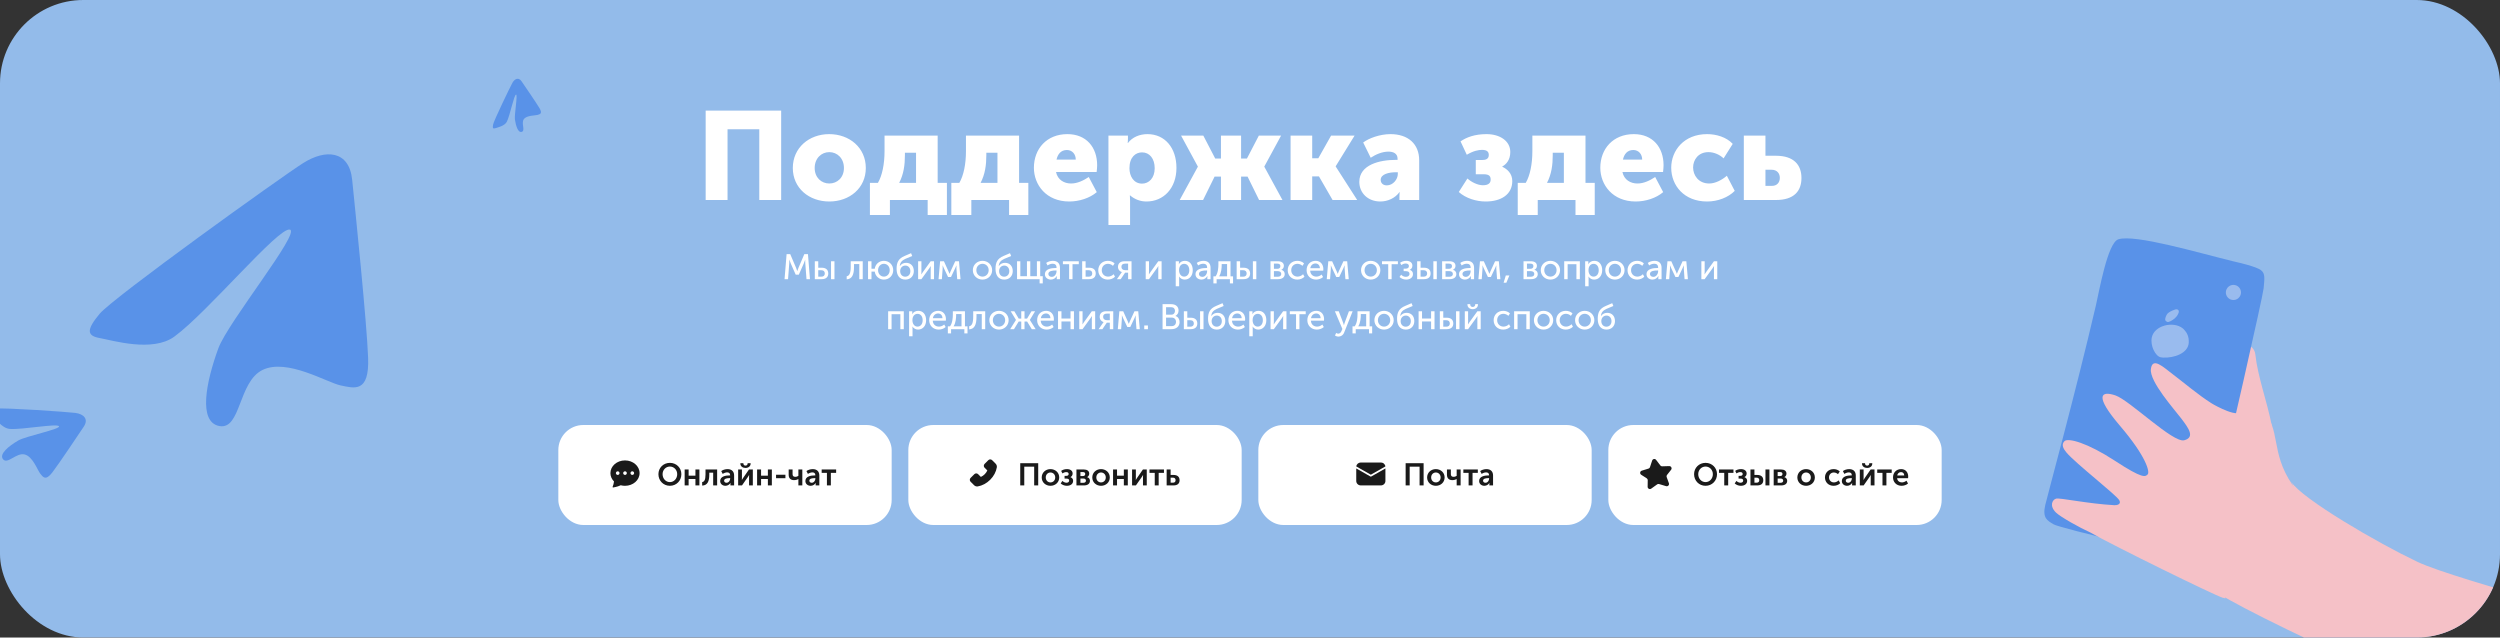 <svg width="1200" height="306" viewBox="0 0 1200 306" fill="none" xmlns="http://www.w3.org/2000/svg">
<rect x="0" y="0" width="1200" height="306" fill="#333333" stroke="none"/>
<g clip-path="url(#clip0_1_165)">
<rect width="1200" height="306" rx="40" fill="#93BBEA"/>
<path d="M1090.42 204.092C1088.06 192.166 1083.76 181.073 1082.55 170.039C1082.29 167.657 1080.4 165.657 1078.3 165.822C1076.19 165.987 1071.62 169.01 1070.45 178.318C1069.59 185.056 1075.1 193.893 1072.28 196.733C1069.46 199.573 1092.5 205.4 1090.42 204.092Z" fill="#F5C1C7"/>
<path d="M1016.82 114.857C1011.66 116.461 1007.64 139.661 1006.04 146.543C996.284 188.554 982.922 237.239 981.736 242.344C980.253 248.726 982.723 249.86 985.719 251.677C988.714 253.494 1048.25 267.886 1053.41 266.282C1057.53 264.998 1060.02 255.486 1060.02 255.486C1069.62 215.121 1086.28 141.866 1086.55 138.343C1086.89 133.938 1087.51 131.279 1085.16 129.612C1082.81 127.946 1075.46 126.239 1071.79 125.385C1055.19 121.341 1024.93 112.336 1016.82 114.857Z" fill="#5992E8"/>
<path opacity="0.4" d="M1048.02 157.869C1049.95 159.829 1050.71 161.67 1050.6 164.419C1050.41 169.609 1043.38 171.946 1038.2 171.635C1037.85 171.614 1037.51 171.575 1037.18 171.515C1034.62 171.035 1031.97 165.881 1032.89 161.855C1034.17 156.2 1043.17 154.009 1047.72 157.605C1047.83 157.689 1047.92 157.777 1048.02 157.869Z" fill="#FAF8F9"/>
<path opacity="0.4" d="M1044.89 151.739C1043.86 153.14 1042.01 154.241 1040.88 154.536C1040.46 154.644 1040.06 154.462 1039.73 154.19C1039.52 154.012 1039.33 153.792 1039.3 153.513C1039.27 153.026 1039.4 152.185 1040.05 151.011C1040.65 149.929 1042.45 149.097 1044.09 148.564C1045.31 148.167 1046.19 148.986 1045.72 150.177C1045.5 150.731 1045.22 151.294 1044.89 151.739Z" fill="#FAF8F9"/>
<circle opacity="0.4" cx="1072.04" cy="140.377" r="3.63" transform="rotate(37.046 1072.04 140.377)" fill="#FAF8F9"/>
<path d="M1112.17 245.614C1090.86 226.995 1094.29 213.976 1090.46 203.954C1088.22 198.077 1077.98 188.115 1075.94 196.991C1075 201.093 1063.59 194.875 1061.51 193.567C1055.3 189.661 1048.1 183.544 1042.91 179.628C1038.46 176.27 1033.19 171.117 1032.43 177.119C1031.66 183.121 1043.7 196.489 1047.06 200.947C1050.42 205.406 1053.78 209.865 1048.44 211.327C1043.1 212.79 1022.17 192.039 1015.34 189.772C1008.51 187.505 1005.04 189.696 1017.65 204.45C1030.25 219.203 1032.01 226.582 1030.88 227.718C1029.76 228.854 1028.63 229.99 1015.26 221.238C1001.89 212.486 992.631 210.058 990.941 211.762C989.251 213.466 990.466 215.525 991.957 217.276C996.446 222.552 1015.88 237.62 1017.27 240.133C1018.3 241.97 1016.31 242.575 1014.93 242.498C1002.02 241.781 988.717 238.85 986.937 239.338C985.156 239.825 983.557 242.745 986.826 245.988C988.982 248.127 998.48 253.416 1003.28 255.549C1014.88 262.166 1062.78 285.632 1066.75 286.863C1071.7 288.401 1062.55 283.877 1067.68 280.931C1077.58 275.255 1082.77 269.697 1089.63 261.701C1095.59 254.756 1133.49 264.234 1112.17 245.614Z" fill="#F5C1C7"/>
<path d="M1160.32 269.662C1141.17 260.57 1105.13 239.563 1099.78 231.302C1099.71 231.174 1099.63 231.047 1099.55 230.919C1099.62 231.044 1099.7 231.171 1099.78 231.302C1111.56 251.628 1047.57 273.645 1065.56 285.261C1083.66 296.949 1221.93 363.054 1225.1 345.007C1226.95 334.416 1249.31 340.272 1252.01 330.006C1255.2 317.883 1280.77 315.857 1275.63 308.593C1270.49 301.328 1179.79 278.898 1160.32 269.662Z" fill="#F5C1C7"/>
<path d="M104.795 167.218C98.914 183.327 94.988 202.653 105.348 204.512C115.707 206.37 114.322 183.244 126.055 177.56C137.789 171.877 156.942 183.634 163.497 184.997C170.052 186.361 177.308 188.733 176.7 171.822C176.092 154.911 170.476 100.486 169.043 86.316C167.61 72.145 156.281 71.461 145.517 78.277C134.752 85.093 54.343 142.832 47.864 150.576C41.385 158.32 41.658 161.158 47.822 162.263C53.986 163.369 73.182 169.219 83.641 161.598C99.65 149.934 133.657 108.923 139.136 110.193C144.488 111.433 109.372 154.682 104.795 167.218Z" fill="#5992E8"/>
<path d="M8.768 211.438C4.164 214.132 -0.609 217.986 1.505 220.486C3.62 222.986 7.874 217.168 11.813 218.133C15.753 219.097 18.012 225.714 19.313 227.34C20.613 228.967 21.882 230.975 25.09 226.801C28.298 222.627 37.745 208.468 40.212 204.787C42.679 201.107 40.099 198.696 36.167 198.195C32.235 197.694 1.512 195.587 -1.577 196.159C-4.666 196.73 -5.163 197.464 -3.905 198.952C-2.647 200.439 0.794 205.648 4.813 205.896C10.963 206.274 27.247 203.189 28.308 204.58C29.345 205.938 12.351 209.34 8.768 211.438Z" fill="#5992E8"/>
<path d="M247.169 57.414C247.629 60.476 248.677 63.878 250.48 63.277C252.282 62.676 250.064 59.131 251.432 57.216C252.801 55.301 256.852 55.509 258.009 55.158C259.166 54.808 260.521 54.556 258.963 51.929C257.405 49.301 251.811 41.16 250.359 39.038C248.907 36.916 247.052 37.787 245.935 39.798C244.818 41.808 237.064 57.91 236.707 59.697C236.349 61.485 236.638 61.911 237.71 61.553C238.783 61.196 242.331 60.464 243.33 58.352C244.859 55.119 246.704 45.68 247.682 45.408C248.638 45.142 246.81 55.032 247.169 57.414Z" fill="#5992E8"/>
<path d="M338.719 96H349.219V62.04H364.459V96H374.959V53.1H338.719V96ZM380.549 80.64C380.549 90.3 388.349 96.72 398.069 96.72C407.789 96.72 415.589 90.3 415.589 80.64C415.589 70.92 407.789 64.38 398.009 64.38C388.349 64.38 380.549 70.92 380.549 80.64ZM391.049 80.64C391.049 75.96 394.289 73.02 398.069 73.02C401.849 73.02 405.089 75.96 405.089 80.64C405.089 85.26 401.849 88.08 398.069 88.08C394.289 88.08 391.049 85.26 391.049 80.64ZM431.599 87.78C433.759 83.64 434.359 79.14 434.359 74.46V73.32H439.699V87.78H431.599ZM417.559 87.78V103.2H427.159V96H445.279V103.2H454.519V87.78H450.079V65.1H424.579V72.54C424.579 78.78 423.439 84.3 421.399 87.78H417.559ZM470.681 87.78C472.841 83.64 473.441 79.14 473.441 74.46V73.32H478.781V87.78H470.681ZM456.641 87.78V103.2H466.241V96H484.361V103.2H493.601V87.78H489.161V65.1H463.661V72.54C463.661 78.78 462.521 84.3 460.481 87.78H456.641ZM496.271 80.52C496.271 88.74 502.211 96.72 513.251 96.72C517.991 96.72 523.091 95.1 526.451 92.22L522.611 84.96C520.091 86.64 517.151 88.08 514.091 88.08C510.791 88.08 507.671 86.34 506.891 82.56H526.391C526.511 81.48 526.631 80.4 526.631 79.32C526.631 70.74 521.471 64.38 512.351 64.38C502.391 64.38 496.271 71.46 496.271 80.52ZM507.131 76.62C507.671 74.16 509.111 72 512.111 72C514.751 72 516.371 74.1 516.371 76.62H507.131ZM532.054 108H542.434V96.42C542.434 94.86 542.314 93.78 542.314 93.78H542.434C544.654 95.7 547.414 96.72 550.294 96.72C558.514 96.72 564.694 90.36 564.694 80.58C564.694 70.98 559.174 64.38 550.774 64.38C547.054 64.38 543.514 65.82 541.414 68.64H541.294C541.294 68.64 541.414 67.68 541.414 66.66V65.1H532.054V108ZM542.134 80.76C542.134 75.42 545.074 73.14 548.194 73.14C551.794 73.14 554.254 76.14 554.254 80.76C554.254 85.5 551.434 88.14 548.194 88.14C544.114 88.14 542.134 84.48 542.134 80.76ZM566.26 96H577.48L583 84.78H586.06V96H595.72V84.78H598.84L604.36 96H615.58L606.88 80.04V79.92L614.92 65.1H604.24L598.54 76.08H595.72V65.1H586.06V76.08H583.3L577.6 65.1H566.92L574.96 79.92V80.04L566.26 96ZM619.476 96H629.856V84.66H633.096L639.636 96H651.456L641.136 79.92V79.8L650.196 65.1H638.916L632.796 75.96H629.856V65.1H619.476V96ZM652.471 87.3C652.471 92.64 656.611 96.72 662.551 96.72C666.091 96.72 669.691 95.1 671.731 92.22H671.851C671.851 92.22 671.731 93.12 671.731 94.14V96H681.211V76.98C681.211 69.12 675.931 64.38 667.411 64.38C662.371 64.38 656.971 66.36 654.331 68.4L657.931 75.72C660.391 74.1 663.451 72.78 666.451 72.78C668.731 72.78 670.831 73.62 670.831 76.2V76.74H669.931C662.311 76.74 652.471 79.02 652.471 87.3ZM662.731 86.34C662.731 83.52 666.811 82.68 669.991 82.68H670.951V83.52C670.951 86.04 668.671 88.98 665.671 88.98C663.751 88.98 662.731 87.78 662.731 86.34ZM700.216 92.16C703.576 95.16 708.556 96.72 713.116 96.72C720.436 96.72 725.896 93.42 725.896 86.88C725.896 83.28 723.436 81.12 721.096 80.04V79.92C722.956 78.9 724.936 76.8 724.936 72.96C724.936 67.62 719.896 64.38 713.536 64.38C707.896 64.38 703.936 65.88 701.056 67.86L704.056 74.28C707.296 72.36 709.696 71.94 711.376 71.94C714.016 71.94 714.616 73.08 714.616 74.4C714.616 76.32 713.116 76.8 711.496 76.8H708.376V83.64H712.156C714.976 83.64 715.516 84.72 715.516 86.22C715.516 87.66 714.676 88.92 711.796 88.92C709.336 88.92 706.276 87.42 704.356 85.68L700.216 92.16ZM742.556 87.78C744.716 83.64 745.316 79.14 745.316 74.46V73.32H750.656V87.78H742.556ZM728.516 87.78V103.2H738.116V96H756.236V103.2H765.476V87.78H761.036V65.1H735.536V72.54C735.536 78.78 734.396 84.3 732.356 87.78H728.516ZM768.146 80.52C768.146 88.74 774.086 96.72 785.126 96.72C789.866 96.72 794.966 95.1 798.326 92.22L794.486 84.96C791.966 86.64 789.026 88.08 785.966 88.08C782.666 88.08 779.546 86.34 778.766 82.56H798.266C798.386 81.48 798.506 80.4 798.506 79.32C798.506 70.74 793.346 64.38 784.226 64.38C774.266 64.38 768.146 71.46 768.146 80.52ZM779.006 76.62C779.546 74.16 780.986 72 783.986 72C786.626 72 788.246 74.1 788.246 76.62H779.006ZM802.189 80.52C802.189 89.04 808.369 96.72 819.409 96.72C824.569 96.72 829.609 94.74 832.669 91.62L828.889 84.36C826.669 86.28 823.429 88.08 820.429 88.08C815.209 88.08 812.689 84.06 812.689 80.4C812.689 76.74 815.149 73.02 820.069 73.02C822.769 73.02 825.529 74.28 827.329 76.02L831.709 69.06C828.649 65.76 823.729 64.38 819.409 64.38C808.309 64.38 802.189 72.24 802.189 80.52ZM837.035 96H852.455C861.095 96 864.695 91.74 864.695 85.44C864.695 79.2 861.095 74.76 852.455 74.76H847.415V65.1H837.035V96ZM847.415 89.22V81.48H850.355C852.995 81.48 854.315 83.22 854.315 85.38C854.315 87.54 852.995 89.22 850.535 89.22H847.415Z" fill="white"/>
<path d="M376.58 134H378.263L378.841 126.435C378.909 125.704 378.875 124.633 378.875 124.633H378.909C378.909 124.633 379.283 125.789 379.555 126.435L381.935 131.841H383.431L385.828 126.435C386.1 125.772 386.474 124.667 386.474 124.667H386.508C386.508 124.667 386.474 125.704 386.542 126.435L387.12 134H388.786L387.817 121.998H386.066L383.295 128.492C383.023 129.155 382.7 130.107 382.7 130.107H382.666C382.666 130.107 382.36 129.155 382.088 128.492L379.317 121.998H377.566L376.58 134ZM398.895 134H400.544V125.398H398.895V134ZM391.109 134H394.424C396.583 134 397.569 132.895 397.569 131.28C397.569 129.325 396.226 128.509 394.441 128.509H392.758V125.398H391.109V134ZM392.758 132.81V129.699H394.186C395.376 129.699 395.903 130.345 395.903 131.263C395.903 132.164 395.393 132.81 394.203 132.81H392.758ZM406.411 134.085C408.944 133.949 409.93 131.943 409.93 128.05V126.758H412.463V134H414.112V125.398H408.349V128.05C408.349 131.161 407.669 132.419 406.411 132.606V134.085ZM416.659 134H418.308V130.362H419.872C420.178 132.606 421.997 134.204 424.275 134.204C426.757 134.204 428.746 132.3 428.746 129.682C428.746 127.081 426.757 125.194 424.258 125.194C421.997 125.194 420.178 126.775 419.872 129.002H418.308V125.398H416.659V134ZM421.47 129.682C421.47 127.897 422.711 126.622 424.275 126.622C425.822 126.622 427.063 127.897 427.063 129.682C427.063 131.484 425.822 132.776 424.275 132.776C422.711 132.776 421.47 131.484 421.47 129.682ZM430.363 129.053C430.363 132.028 431.672 134.204 434.579 134.204C437.01 134.204 438.642 132.504 438.642 130.124C438.642 127.693 437.146 126.163 434.987 126.163C433.848 126.163 432.709 126.537 431.944 127.693H431.91C432.029 126.044 432.845 125.041 434.562 124.259L437.86 122.882L437.316 121.522L434.239 122.848C431.247 124.106 430.363 125.976 430.363 129.053ZM432.08 130.124C432.08 128.611 433.117 127.472 434.579 127.472C435.871 127.472 436.976 128.475 436.976 130.158C436.976 131.824 435.871 132.81 434.511 132.81C433.185 132.81 432.08 131.824 432.08 130.124ZM440.698 134H442.279L446.002 128.866C446.274 128.458 446.699 127.88 446.75 127.727H446.784C446.784 127.863 446.733 128.458 446.733 128.866V134H448.331V125.398H446.733L443.027 130.532C442.738 130.94 442.33 131.535 442.262 131.688H442.228C442.245 131.603 442.279 130.991 442.279 130.532V125.398H440.698V134ZM450.501 134H452.099L452.473 128.883C452.507 128.373 452.456 127.404 452.456 127.404H452.49C452.49 127.404 452.762 128.05 453.034 128.679L455.074 132.963H456.485L458.525 128.662C458.848 127.999 459.069 127.404 459.069 127.404H459.103C459.103 127.404 459.069 128.373 459.086 128.883L459.46 134H461.058L460.31 125.398H458.508L456.264 130.26C456.043 130.787 455.788 131.416 455.788 131.416H455.754C455.754 131.416 455.516 130.77 455.278 130.26L453.085 125.398H451.249L450.501 134ZM466.965 129.682C466.965 132.3 469.039 134.204 471.606 134.204C474.156 134.204 476.23 132.3 476.23 129.682C476.23 127.081 474.156 125.194 471.589 125.194C469.039 125.194 466.965 127.081 466.965 129.682ZM468.648 129.682C468.648 127.897 469.974 126.622 471.606 126.622C473.221 126.622 474.564 127.897 474.564 129.682C474.564 131.484 473.221 132.776 471.606 132.776C469.974 132.776 468.648 131.484 468.648 129.682ZM477.844 129.053C477.844 132.028 479.153 134.204 482.06 134.204C484.491 134.204 486.123 132.504 486.123 130.124C486.123 127.693 484.627 126.163 482.468 126.163C481.329 126.163 480.19 126.537 479.425 127.693H479.391C479.51 126.044 480.326 125.041 482.043 124.259L485.341 122.882L484.797 121.522L481.72 122.848C478.728 124.106 477.844 125.976 477.844 129.053ZM479.561 130.124C479.561 128.611 480.598 127.472 482.06 127.472C483.352 127.472 484.457 128.475 484.457 130.158C484.457 131.824 483.352 132.81 481.992 132.81C480.666 132.81 479.561 131.824 479.561 130.124ZM488.179 134H499.008V136.04H500.521V132.572H499.297V125.398H497.716V132.572H494.537V125.398H492.939V132.572H489.76V125.398H488.179V134ZM501.56 131.654C501.56 133.269 502.937 134.204 504.433 134.204C505.708 134.204 506.762 133.439 507.255 132.453H507.289C507.289 132.453 507.238 132.742 507.238 133.133V134H508.785V128.56C508.785 126.384 507.544 125.194 505.385 125.194C504.178 125.194 502.869 125.636 502.172 126.214L502.835 127.421C503.532 126.928 504.399 126.588 505.249 126.588C506.32 126.588 507.136 127.064 507.136 128.475V128.645H506.694C504.909 128.645 501.56 128.951 501.56 131.654ZM503.209 131.518C503.209 129.937 505.487 129.835 506.711 129.835H507.136V130.158C507.136 131.433 506.269 132.895 504.824 132.895C503.753 132.895 503.209 132.198 503.209 131.518ZM513.18 134H514.812V126.809H517.821V125.398H510.188V126.809H513.18V134ZM519.44 134H522.789C524.965 134 525.951 132.895 525.951 131.28C525.951 129.325 524.608 128.509 522.823 128.509H521.089V125.398H519.44V134ZM521.089 132.81V129.699H522.568C523.758 129.699 524.268 130.345 524.268 131.263C524.268 132.164 523.758 132.81 522.568 132.81H521.089ZM527.163 129.699C527.163 132.283 529.05 134.204 531.77 134.204C533.113 134.204 534.422 133.66 535.204 132.827L534.541 131.62C533.878 132.317 532.841 132.776 531.889 132.776C530.104 132.776 528.846 131.433 528.846 129.682C528.846 127.931 530.104 126.622 531.838 126.622C532.739 126.622 533.64 127.03 534.218 127.608L535 126.452C534.184 125.585 532.909 125.194 531.77 125.194C529.067 125.194 527.163 127.149 527.163 129.699ZM536.12 134H537.939L540.047 130.889H541.492V134H543.141V125.398H539.707C537.888 125.398 536.63 126.333 536.63 128.101C536.63 129.41 537.514 130.328 538.5 130.6V130.617C538.5 130.617 538.296 130.838 538.109 131.144L536.12 134ZM540.064 129.682C539.061 129.682 538.296 129.155 538.296 128.084C538.296 126.979 539.01 126.537 540.115 126.537H541.492V129.682H540.064ZM549.937 134H551.518L555.241 128.866C555.513 128.458 555.938 127.88 555.989 127.727H556.023C556.023 127.863 555.972 128.458 555.972 128.866V134H557.57V125.398H555.972L552.266 130.532C551.977 130.94 551.569 131.535 551.501 131.688H551.467C551.484 131.603 551.518 130.991 551.518 130.532V125.398H549.937V134ZM564.347 137.4H565.996V133.49C565.996 133.048 565.928 132.742 565.928 132.742H565.962C566.557 133.66 567.543 134.204 568.631 134.204C570.892 134.204 572.524 132.436 572.524 129.699C572.524 127.03 571.079 125.194 568.75 125.194C567.492 125.194 566.404 125.772 565.86 126.809H565.826C565.826 126.809 565.877 126.52 565.877 126.163V125.398H564.347V137.4ZM565.945 129.733C565.945 127.557 567.135 126.639 568.427 126.639C569.855 126.639 570.858 127.846 570.858 129.716C570.858 131.671 569.736 132.776 568.376 132.776C566.795 132.776 565.945 131.263 565.945 129.733ZM573.843 131.654C573.843 133.269 575.22 134.204 576.716 134.204C577.991 134.204 579.045 133.439 579.538 132.453H579.572C579.572 132.453 579.521 132.742 579.521 133.133V134H581.068V128.56C581.068 126.384 579.827 125.194 577.668 125.194C576.461 125.194 575.152 125.636 574.455 126.214L575.118 127.421C575.815 126.928 576.682 126.588 577.532 126.588C578.603 126.588 579.419 127.064 579.419 128.475V128.645H578.977C577.192 128.645 573.843 128.951 573.843 131.654ZM575.492 131.518C575.492 129.937 577.77 129.835 578.994 129.835H579.419V130.158C579.419 131.433 578.552 132.895 577.107 132.895C576.036 132.895 575.492 132.198 575.492 131.518ZM585.188 132.64C586.276 130.94 586.412 128.492 586.412 127.2V126.741H588.996V132.64H585.188ZM582.434 132.64V136.04H583.981V134H590.356V136.04H591.869V132.64H590.645V125.398H584.831V126.979C584.831 128.305 584.695 130.991 583.488 132.64H582.434ZM601.385 134H603.034V125.398H601.385V134ZM593.599 134H596.914C599.073 134 600.059 132.895 600.059 131.28C600.059 129.325 598.716 128.509 596.931 128.509H595.248V125.398H593.599V134ZM595.248 132.81V129.699H596.676C597.866 129.699 598.393 130.345 598.393 131.263C598.393 132.164 597.883 132.81 596.693 132.81H595.248ZM609.835 134H613.507C615.377 134 616.669 133.15 616.669 131.552C616.669 130.6 616.108 129.767 615.037 129.512V129.495C615.819 129.155 616.261 128.441 616.261 127.608C616.261 126.163 615.122 125.398 613.388 125.398H609.835V134ZM611.484 129.036V126.537H613.048C614.085 126.537 614.578 126.945 614.578 127.727C614.578 128.526 614.085 129.036 613.099 129.036H611.484ZM611.484 132.844V130.141H613.235C614.374 130.141 615.003 130.651 615.003 131.501C615.003 132.3 614.442 132.844 613.252 132.844H611.484ZM618.106 129.699C618.106 132.283 619.993 134.204 622.713 134.204C624.056 134.204 625.365 133.66 626.147 132.827L625.484 131.62C624.821 132.317 623.784 132.776 622.832 132.776C621.047 132.776 619.789 131.433 619.789 129.682C619.789 127.931 621.047 126.622 622.781 126.622C623.682 126.622 624.583 127.03 625.161 127.608L625.943 126.452C625.127 125.585 623.852 125.194 622.713 125.194C620.01 125.194 618.106 127.149 618.106 129.699ZM627.171 129.699C627.171 132.249 629.041 134.204 631.744 134.204C632.934 134.204 634.243 133.745 635.076 132.98L634.379 131.773C633.699 132.385 632.764 132.776 631.846 132.776C630.299 132.776 628.973 131.773 628.888 129.92H635.144C635.178 129.682 635.212 129.444 635.212 129.223C635.212 127.013 633.92 125.194 631.489 125.194C629.041 125.194 627.171 126.962 627.171 129.699ZM628.939 128.73C629.177 127.302 630.18 126.469 631.455 126.469C632.577 126.469 633.495 127.251 633.546 128.73H628.939ZM636.837 134H638.435L638.809 128.883C638.843 128.373 638.792 127.404 638.792 127.404H638.826C638.826 127.404 639.098 128.05 639.37 128.679L641.41 132.963H642.821L644.861 128.662C645.184 127.999 645.405 127.404 645.405 127.404H645.439C645.439 127.404 645.405 128.373 645.422 128.883L645.796 134H647.394L646.646 125.398H644.844L642.6 130.26C642.379 130.787 642.124 131.416 642.124 131.416H642.09C642.09 131.416 641.852 130.77 641.614 130.26L639.421 125.398H637.585L636.837 134ZM653.301 129.682C653.301 132.3 655.375 134.204 657.942 134.204C660.492 134.204 662.566 132.3 662.566 129.682C662.566 127.081 660.492 125.194 657.925 125.194C655.375 125.194 653.301 127.081 653.301 129.682ZM654.984 129.682C654.984 127.897 656.31 126.622 657.942 126.622C659.557 126.622 660.9 127.897 660.9 129.682C660.9 131.484 659.557 132.776 657.942 132.776C656.31 132.776 654.984 131.484 654.984 129.682ZM666.346 134H667.978V126.809H670.987V125.398H663.354V126.809H666.346V134ZM671.773 132.946C672.487 133.626 673.609 134.204 674.935 134.204C676.703 134.204 678.233 133.303 678.233 131.535C678.233 130.43 677.553 129.784 676.686 129.512V129.478C677.366 129.189 677.944 128.594 677.944 127.523C677.944 125.993 676.669 125.194 675.037 125.194C673.677 125.194 672.708 125.636 672.045 126.129L672.657 127.234C673.32 126.741 674 126.486 674.748 126.486C675.7 126.486 676.278 126.928 676.278 127.727C676.278 128.594 675.615 128.968 674.646 128.968H673.745V130.158H674.799C676.006 130.158 676.567 130.634 676.567 131.467C676.567 132.402 675.768 132.878 674.782 132.878C673.745 132.878 672.929 132.266 672.538 131.858L671.773 132.946ZM688.012 134H689.661V125.398H688.012V134ZM680.226 134H683.541C685.7 134 686.686 132.895 686.686 131.28C686.686 129.325 685.343 128.509 683.558 128.509H681.875V125.398H680.226V134ZM681.875 132.81V129.699H683.303C684.493 129.699 685.02 130.345 685.02 131.263C685.02 132.164 684.51 132.81 683.32 132.81H681.875ZM692.212 134H695.884C697.754 134 699.046 133.15 699.046 131.552C699.046 130.6 698.485 129.767 697.414 129.512V129.495C698.196 129.155 698.638 128.441 698.638 127.608C698.638 126.163 697.499 125.398 695.765 125.398H692.212V134ZM693.861 129.036V126.537H695.425C696.462 126.537 696.955 126.945 696.955 127.727C696.955 128.526 696.462 129.036 695.476 129.036H693.861ZM693.861 132.844V130.141H695.612C696.751 130.141 697.38 130.651 697.38 131.501C697.38 132.3 696.819 132.844 695.629 132.844H693.861ZM700.33 131.654C700.33 133.269 701.707 134.204 703.203 134.204C704.478 134.204 705.532 133.439 706.025 132.453H706.059C706.059 132.453 706.008 132.742 706.008 133.133V134H707.555V128.56C707.555 126.384 706.314 125.194 704.155 125.194C702.948 125.194 701.639 125.636 700.942 126.214L701.605 127.421C702.302 126.928 703.169 126.588 704.019 126.588C705.09 126.588 705.906 127.064 705.906 128.475V128.645H705.464C703.679 128.645 700.33 128.951 700.33 131.654ZM701.979 131.518C701.979 129.937 704.257 129.835 705.481 129.835H705.906V130.158C705.906 131.433 705.039 132.895 703.594 132.895C702.523 132.895 701.979 132.198 701.979 131.518ZM709.635 134H711.233L711.607 128.883C711.641 128.373 711.59 127.404 711.59 127.404H711.624C711.624 127.404 711.896 128.05 712.168 128.679L714.208 132.963H715.619L717.659 128.662C717.982 127.999 718.203 127.404 718.203 127.404H718.237C718.237 127.404 718.203 128.373 718.22 128.883L718.594 134H720.192L719.444 125.398H717.642L715.398 130.26C715.177 130.787 714.922 131.416 714.922 131.416H714.888C714.888 131.416 714.65 130.77 714.412 130.26L712.219 125.398H710.383L709.635 134ZM721.73 135.717H723.039L724.518 132.215H722.784L721.73 135.717ZM731.292 134H734.964C736.834 134 738.126 133.15 738.126 131.552C738.126 130.6 737.565 129.767 736.494 129.512V129.495C737.276 129.155 737.718 128.441 737.718 127.608C737.718 126.163 736.579 125.398 734.845 125.398H731.292V134ZM732.941 129.036V126.537H734.505C735.542 126.537 736.035 126.945 736.035 127.727C736.035 128.526 735.542 129.036 734.556 129.036H732.941ZM732.941 132.844V130.141H734.692C735.831 130.141 736.46 130.651 736.46 131.501C736.46 132.3 735.899 132.844 734.709 132.844H732.941ZM739.563 129.682C739.563 132.3 741.637 134.204 744.204 134.204C746.754 134.204 748.828 132.3 748.828 129.682C748.828 127.081 746.754 125.194 744.187 125.194C741.637 125.194 739.563 127.081 739.563 129.682ZM741.246 129.682C741.246 127.897 742.572 126.622 744.204 126.622C745.819 126.622 747.162 127.897 747.162 129.682C747.162 131.484 745.819 132.776 744.204 132.776C742.572 132.776 741.246 131.484 741.246 129.682ZM750.816 134H752.465V126.809H756.681V134H758.33V125.398H750.816V134ZM760.876 137.4H762.525V133.49C762.525 133.048 762.457 132.742 762.457 132.742H762.491C763.086 133.66 764.072 134.204 765.16 134.204C767.421 134.204 769.053 132.436 769.053 129.699C769.053 127.03 767.608 125.194 765.279 125.194C764.021 125.194 762.933 125.772 762.389 126.809H762.355C762.355 126.809 762.406 126.52 762.406 126.163V125.398H760.876V137.4ZM762.474 129.733C762.474 127.557 763.664 126.639 764.956 126.639C766.384 126.639 767.387 127.846 767.387 129.716C767.387 131.671 766.265 132.776 764.905 132.776C763.324 132.776 762.474 131.263 762.474 129.733ZM770.525 129.682C770.525 132.3 772.599 134.204 775.166 134.204C777.716 134.204 779.79 132.3 779.79 129.682C779.79 127.081 777.716 125.194 775.149 125.194C772.599 125.194 770.525 127.081 770.525 129.682ZM772.208 129.682C772.208 127.897 773.534 126.622 775.166 126.622C776.781 126.622 778.124 127.897 778.124 129.682C778.124 131.484 776.781 132.776 775.166 132.776C773.534 132.776 772.208 131.484 772.208 129.682ZM781.216 129.699C781.216 132.283 783.103 134.204 785.823 134.204C787.166 134.204 788.475 133.66 789.257 132.827L788.594 131.62C787.931 132.317 786.894 132.776 785.942 132.776C784.157 132.776 782.899 131.433 782.899 129.682C782.899 127.931 784.157 126.622 785.891 126.622C786.792 126.622 787.693 127.03 788.271 127.608L789.053 126.452C788.237 125.585 786.962 125.194 785.823 125.194C783.12 125.194 781.216 127.149 781.216 129.699ZM790.327 131.654C790.327 133.269 791.704 134.204 793.2 134.204C794.475 134.204 795.529 133.439 796.022 132.453H796.056C796.056 132.453 796.005 132.742 796.005 133.133V134H797.552V128.56C797.552 126.384 796.311 125.194 794.152 125.194C792.945 125.194 791.636 125.636 790.939 126.214L791.602 127.421C792.299 126.928 793.166 126.588 794.016 126.588C795.087 126.588 795.903 127.064 795.903 128.475V128.645H795.461C793.676 128.645 790.327 128.951 790.327 131.654ZM791.976 131.518C791.976 129.937 794.254 129.835 795.478 129.835H795.903V130.158C795.903 131.433 795.036 132.895 793.591 132.895C792.52 132.895 791.976 132.198 791.976 131.518ZM799.632 134H801.23L801.604 128.883C801.638 128.373 801.587 127.404 801.587 127.404H801.621C801.621 127.404 801.893 128.05 802.165 128.679L804.205 132.963H805.616L807.656 128.662C807.979 127.999 808.2 127.404 808.2 127.404H808.234C808.234 127.404 808.2 128.373 808.217 128.883L808.591 134H810.189L809.441 125.398H807.639L805.395 130.26C805.174 130.787 804.919 131.416 804.919 131.416H804.885C804.885 131.416 804.647 130.77 804.409 130.26L802.216 125.398H800.38L799.632 134ZM816.657 134H818.238L821.961 128.866C822.233 128.458 822.658 127.88 822.709 127.727H822.743C822.743 127.863 822.692 128.458 822.692 128.866V134H824.29V125.398H822.692L818.986 130.532C818.697 130.94 818.289 131.535 818.221 131.688H818.187C818.204 131.603 818.238 130.991 818.238 130.532V125.398H816.657V134ZM426.305 158H427.954V150.809H432.17V158H433.819V149.398H426.305V158ZM436.365 161.4H438.014V157.49C438.014 157.048 437.946 156.742 437.946 156.742H437.98C438.575 157.66 439.561 158.204 440.649 158.204C442.91 158.204 444.542 156.436 444.542 153.699C444.542 151.03 443.097 149.194 440.768 149.194C439.51 149.194 438.422 149.772 437.878 150.809H437.844C437.844 150.809 437.895 150.52 437.895 150.163V149.398H436.365V161.4ZM437.963 153.733C437.963 151.557 439.153 150.639 440.445 150.639C441.873 150.639 442.876 151.846 442.876 153.716C442.876 155.671 441.754 156.776 440.394 156.776C438.813 156.776 437.963 155.263 437.963 153.733ZM446.014 153.699C446.014 156.249 447.884 158.204 450.587 158.204C451.777 158.204 453.086 157.745 453.919 156.98L453.222 155.773C452.542 156.385 451.607 156.776 450.689 156.776C449.142 156.776 447.816 155.773 447.731 153.92H453.987C454.021 153.682 454.055 153.444 454.055 153.223C454.055 151.013 452.763 149.194 450.332 149.194C447.884 149.194 446.014 150.962 446.014 153.699ZM447.782 152.73C448.02 151.302 449.023 150.469 450.298 150.469C451.42 150.469 452.338 151.251 452.389 152.73H447.782ZM457.721 156.64C458.809 154.94 458.945 152.492 458.945 151.2V150.741H461.529V156.64H457.721ZM454.967 156.64V160.04H456.514V158H462.889V160.04H464.402V156.64H463.178V149.398H457.364V150.979C457.364 152.305 457.228 154.991 456.021 156.64H454.967ZM465.197 158.085C467.73 157.949 468.716 155.943 468.716 152.05V150.758H471.249V158H472.898V149.398H467.135V152.05C467.135 155.161 466.455 156.419 465.197 156.606V158.085ZM474.884 153.682C474.884 156.3 476.958 158.204 479.525 158.204C482.075 158.204 484.149 156.3 484.149 153.682C484.149 151.081 482.075 149.194 479.508 149.194C476.958 149.194 474.884 151.081 474.884 153.682ZM476.567 153.682C476.567 151.897 477.893 150.622 479.525 150.622C481.14 150.622 482.483 151.897 482.483 153.682C482.483 155.484 481.14 156.776 479.525 156.776C477.893 156.776 476.567 155.484 476.567 153.682ZM484.885 158H486.721L488.982 154.328H490.206V158H491.77V154.328H493.011L495.255 158H497.108L494.337 153.58V153.546L496.853 149.398H495.119L492.994 152.917H491.77V149.398H490.206V152.917H488.982L486.874 149.398H485.123L487.656 153.546V153.58L484.885 158ZM497.828 153.699C497.828 156.249 499.698 158.204 502.401 158.204C503.591 158.204 504.9 157.745 505.733 156.98L505.036 155.773C504.356 156.385 503.421 156.776 502.503 156.776C500.956 156.776 499.63 155.773 499.545 153.92H505.801C505.835 153.682 505.869 153.444 505.869 153.223C505.869 151.013 504.577 149.194 502.146 149.194C499.698 149.194 497.828 150.962 497.828 153.699ZM499.596 152.73C499.834 151.302 500.837 150.469 502.112 150.469C503.234 150.469 504.152 151.251 504.203 152.73H499.596ZM507.852 158H509.501V154.311H513.853V158H515.502V149.398H513.853V152.9H509.501V149.398H507.852V158ZM518.045 158H519.626L523.349 152.866C523.621 152.458 524.046 151.88 524.097 151.727H524.131C524.131 151.863 524.08 152.458 524.08 152.866V158H525.678V149.398H524.08L520.374 154.532C520.085 154.94 519.677 155.535 519.609 155.688H519.575C519.592 155.603 519.626 154.991 519.626 154.532V149.398H518.045V158ZM527.338 158H529.157L531.265 154.889H532.71V158H534.359V149.398H530.925C529.106 149.398 527.848 150.333 527.848 152.101C527.848 153.41 528.732 154.328 529.718 154.6V154.617C529.718 154.617 529.514 154.838 529.327 155.144L527.338 158ZM531.282 153.682C530.279 153.682 529.514 153.155 529.514 152.084C529.514 150.979 530.228 150.537 531.333 150.537H532.71V153.682H531.282ZM536.547 158H538.145L538.519 152.883C538.553 152.373 538.502 151.404 538.502 151.404H538.536C538.536 151.404 538.808 152.05 539.08 152.679L541.12 156.963H542.531L544.571 152.662C544.894 151.999 545.115 151.404 545.115 151.404H545.149C545.149 151.404 545.115 152.373 545.132 152.883L545.506 158H547.104L546.356 149.398H544.554L542.31 154.26C542.089 154.787 541.834 155.416 541.834 155.416H541.8C541.8 155.416 541.562 154.77 541.324 154.26L539.131 149.398H537.295L536.547 158ZM549.237 158H551.005V156.215H549.237V158ZM558.029 158H562.33C564.438 158 566.206 156.844 566.206 154.583C566.206 153.24 565.492 152.05 564.217 151.676V151.642C565.135 151.166 565.713 150.231 565.713 149.058C565.713 147.12 564.268 145.998 562.228 145.998H558.029V158ZM559.712 151.047V147.46H562.211C563.35 147.46 563.996 148.174 563.996 149.228C563.996 150.282 563.316 151.047 562.228 151.047H559.712ZM559.712 156.538V152.441H562.415C563.673 152.441 564.472 153.274 564.472 154.481C564.472 155.722 563.707 156.538 562.415 156.538H559.712ZM576.034 158H577.683V149.398H576.034V158ZM568.248 158H571.563C573.722 158 574.708 156.895 574.708 155.28C574.708 153.325 573.365 152.509 571.58 152.509H569.897V149.398H568.248V158ZM569.897 156.81V153.699H571.325C572.515 153.699 573.042 154.345 573.042 155.263C573.042 156.164 572.532 156.81 571.342 156.81H569.897ZM579.86 153.053C579.86 156.028 581.169 158.204 584.076 158.204C586.507 158.204 588.139 156.504 588.139 154.124C588.139 151.693 586.643 150.163 584.484 150.163C583.345 150.163 582.206 150.537 581.441 151.693H581.407C581.526 150.044 582.342 149.041 584.059 148.259L587.357 146.882L586.813 145.522L583.736 146.848C580.744 148.106 579.86 149.976 579.86 153.053ZM581.577 154.124C581.577 152.611 582.614 151.472 584.076 151.472C585.368 151.472 586.473 152.475 586.473 154.158C586.473 155.824 585.368 156.81 584.008 156.81C582.682 156.81 581.577 155.824 581.577 154.124ZM589.634 153.699C589.634 156.249 591.504 158.204 594.207 158.204C595.397 158.204 596.706 157.745 597.539 156.98L596.842 155.773C596.162 156.385 595.227 156.776 594.309 156.776C592.762 156.776 591.436 155.773 591.351 153.92H597.607C597.641 153.682 597.675 153.444 597.675 153.223C597.675 151.013 596.383 149.194 593.952 149.194C591.504 149.194 589.634 150.962 589.634 153.699ZM591.402 152.73C591.64 151.302 592.643 150.469 593.918 150.469C595.04 150.469 595.958 151.251 596.009 152.73H591.402ZM599.658 161.4H601.307V157.49C601.307 157.048 601.239 156.742 601.239 156.742H601.273C601.868 157.66 602.854 158.204 603.942 158.204C606.203 158.204 607.835 156.436 607.835 153.699C607.835 151.03 606.39 149.194 604.061 149.194C602.803 149.194 601.715 149.772 601.171 150.809H601.137C601.137 150.809 601.188 150.52 601.188 150.163V149.398H599.658V161.4ZM601.256 153.733C601.256 151.557 602.446 150.639 603.738 150.639C605.166 150.639 606.169 151.846 606.169 153.716C606.169 155.671 605.047 156.776 603.687 156.776C602.106 156.776 601.256 155.263 601.256 153.733ZM609.868 158H611.449L615.172 152.866C615.444 152.458 615.869 151.88 615.92 151.727H615.954C615.954 151.863 615.903 152.458 615.903 152.866V158H617.501V149.398H615.903L612.197 154.532C611.908 154.94 611.5 155.535 611.432 155.688H611.398C611.415 155.603 611.449 154.991 611.449 154.532V149.398H609.868V158ZM622.102 158H623.734V150.809H626.743V149.398H619.11V150.809H622.102V158ZM627.519 153.699C627.519 156.249 629.389 158.204 632.092 158.204C633.282 158.204 634.591 157.745 635.424 156.98L634.727 155.773C634.047 156.385 633.112 156.776 632.194 156.776C630.647 156.776 629.321 155.773 629.236 153.92H635.492C635.526 153.682 635.56 153.444 635.56 153.223C635.56 151.013 634.268 149.194 631.837 149.194C629.389 149.194 627.519 150.962 627.519 153.699ZM629.287 152.73C629.525 151.302 630.528 150.469 631.803 150.469C632.925 150.469 633.843 151.251 633.894 152.73H629.287ZM641.368 159.785L640.79 161.043C640.79 161.043 641.487 161.57 642.439 161.57C643.646 161.57 644.717 160.89 645.227 159.547L649.273 149.398H647.488L645.397 155.042C645.244 155.484 645.108 156.062 645.108 156.062H645.074C645.074 156.062 644.921 155.45 644.751 155.025L642.592 149.398H640.739L644.343 157.898L643.918 158.884C643.595 159.666 643.034 160.159 642.354 160.159C641.844 160.159 641.368 159.785 641.368 159.785ZM651.959 156.64C653.047 154.94 653.183 152.492 653.183 151.2V150.741H655.767V156.64H651.959ZM649.205 156.64V160.04H650.752V158H657.127V160.04H658.64V156.64H657.416V149.398H651.602V150.979C651.602 152.305 651.466 154.991 650.259 156.64H649.205ZM659.71 153.682C659.71 156.3 661.784 158.204 664.351 158.204C666.901 158.204 668.975 156.3 668.975 153.682C668.975 151.081 666.901 149.194 664.334 149.194C661.784 149.194 659.71 151.081 659.71 153.682ZM661.393 153.682C661.393 151.897 662.719 150.622 664.351 150.622C665.966 150.622 667.309 151.897 667.309 153.682C667.309 155.484 665.966 156.776 664.351 156.776C662.719 156.776 661.393 155.484 661.393 153.682ZM670.588 153.053C670.588 156.028 671.897 158.204 674.804 158.204C677.235 158.204 678.867 156.504 678.867 154.124C678.867 151.693 677.371 150.163 675.212 150.163C674.073 150.163 672.934 150.537 672.169 151.693H672.135C672.254 150.044 673.07 149.041 674.787 148.259L678.085 146.882L677.541 145.522L674.464 146.848C671.472 148.106 670.588 149.976 670.588 153.053ZM672.305 154.124C672.305 152.611 673.342 151.472 674.804 151.472C676.096 151.472 677.201 152.475 677.201 154.158C677.201 155.824 676.096 156.81 674.736 156.81C673.41 156.81 672.305 155.824 672.305 154.124ZM680.923 158H682.572V154.311H686.924V158H688.573V149.398H686.924V152.9H682.572V149.398H680.923V158ZM698.902 158H700.551V149.398H698.902V158ZM691.116 158H694.431C696.59 158 697.576 156.895 697.576 155.28C697.576 153.325 696.233 152.509 694.448 152.509H692.765V149.398H691.116V158ZM692.765 156.81V153.699H694.193C695.383 153.699 695.91 154.345 695.91 155.263C695.91 156.164 695.4 156.81 694.21 156.81H692.765ZM706.894 148.412C708.22 148.412 709.41 147.63 709.41 146.236V145.981H708.101V146.202C708.101 146.967 707.489 147.341 706.894 147.341C706.299 147.341 705.704 146.967 705.704 146.219V145.981H704.378V146.236C704.378 147.63 705.585 148.412 706.894 148.412ZM703.103 158H704.684L708.407 152.866C708.679 152.458 709.104 151.88 709.155 151.727H709.189C709.189 151.863 709.138 152.458 709.138 152.866V158H710.736V149.398H709.138L705.432 154.532C705.143 154.94 704.735 155.535 704.667 155.688H704.633C704.65 155.603 704.684 154.991 704.684 154.532V149.398H703.103V158ZM716.952 153.699C716.952 156.283 718.839 158.204 721.559 158.204C722.902 158.204 724.211 157.66 724.993 156.827L724.33 155.62C723.667 156.317 722.63 156.776 721.678 156.776C719.893 156.776 718.635 155.433 718.635 153.682C718.635 151.931 719.893 150.622 721.627 150.622C722.528 150.622 723.429 151.03 724.007 151.608L724.789 150.452C723.973 149.585 722.698 149.194 721.559 149.194C718.856 149.194 716.952 151.149 716.952 153.699ZM726.776 158H728.425V150.809H732.641V158H734.29V149.398H726.776V158ZM736.276 153.682C736.276 156.3 738.35 158.204 740.917 158.204C743.467 158.204 745.541 156.3 745.541 153.682C745.541 151.081 743.467 149.194 740.9 149.194C738.35 149.194 736.276 151.081 736.276 153.682ZM737.959 153.682C737.959 151.897 739.285 150.622 740.917 150.622C742.532 150.622 743.875 151.897 743.875 153.682C743.875 155.484 742.532 156.776 740.917 156.776C739.285 156.776 737.959 155.484 737.959 153.682ZM746.967 153.699C746.967 156.283 748.854 158.204 751.574 158.204C752.917 158.204 754.226 157.66 755.008 156.827L754.345 155.62C753.682 156.317 752.645 156.776 751.693 156.776C749.908 156.776 748.65 155.433 748.65 153.682C748.65 151.931 749.908 150.622 751.642 150.622C752.543 150.622 753.444 151.03 754.022 151.608L754.804 150.452C753.988 149.585 752.713 149.194 751.574 149.194C748.871 149.194 746.967 151.149 746.967 153.699ZM756.032 153.682C756.032 156.3 758.106 158.204 760.673 158.204C763.223 158.204 765.297 156.3 765.297 153.682C765.297 151.081 763.223 149.194 760.656 149.194C758.106 149.194 756.032 151.081 756.032 153.682ZM757.715 153.682C757.715 151.897 759.041 150.622 760.673 150.622C762.288 150.622 763.631 151.897 763.631 153.682C763.631 155.484 762.288 156.776 760.673 156.776C759.041 156.776 757.715 155.484 757.715 153.682ZM766.91 153.053C766.91 156.028 768.219 158.204 771.126 158.204C773.557 158.204 775.189 156.504 775.189 154.124C775.189 151.693 773.693 150.163 771.534 150.163C770.395 150.163 769.256 150.537 768.491 151.693H768.457C768.576 150.044 769.392 149.041 771.109 148.259L774.407 146.882L773.863 145.522L770.786 146.848C767.794 148.106 766.91 149.976 766.91 153.053ZM768.627 154.124C768.627 152.611 769.664 151.472 771.126 151.472C772.418 151.472 773.523 152.475 773.523 154.158C773.523 155.824 772.418 156.81 771.058 156.81C769.732 156.81 768.627 155.824 768.627 154.124Z" fill="white"/>
<rect x="436" y="204" width="160" height="48" rx="12" fill="white"/>
<path d="M489.715 233H491.65V224.015H496.405V233H498.34V222.35H489.715V233ZM500.025 229.175C500.025 231.53 501.9 233.18 504.225 233.18C506.55 233.18 508.425 231.53 508.425 229.175C508.425 226.835 506.55 225.17 504.21 225.17C501.9 225.17 500.025 226.835 500.025 229.175ZM501.96 229.175C501.96 227.765 502.98 226.79 504.225 226.79C505.47 226.79 506.505 227.765 506.505 229.175C506.505 230.6 505.47 231.56 504.225 231.56C502.98 231.56 501.96 230.6 501.96 229.175ZM509.131 232.055C509.836 232.715 510.931 233.18 512.086 233.18C513.751 233.18 515.101 232.37 515.101 230.78C515.101 229.835 514.501 229.28 513.811 229.025V228.995C514.351 228.74 514.861 228.215 514.861 227.27C514.861 225.92 513.676 225.17 512.176 225.17C510.901 225.17 509.986 225.56 509.356 226.025L509.971 227.24C510.646 226.79 511.246 226.61 511.816 226.61C512.581 226.61 512.956 226.955 512.956 227.525C512.956 228.17 512.446 228.41 511.771 228.41H510.991V229.73H511.921C512.836 229.73 513.196 230.09 513.196 230.675C513.196 231.32 512.686 231.71 511.876 231.71C511.081 231.71 510.346 231.23 509.941 230.84L509.131 232.055ZM516.691 233H520.321C521.926 233 523.171 232.31 523.171 230.78C523.171 230.015 522.736 229.265 521.821 229.025V229.01C522.466 228.695 522.826 228.035 522.826 227.33C522.826 226.04 521.791 225.35 520.246 225.35H516.691V233ZM518.596 228.5V226.595H519.811C520.561 226.595 520.906 226.94 520.906 227.495C520.906 228.08 520.561 228.5 519.841 228.5H518.596ZM518.596 231.74V229.685H519.991C520.816 229.685 521.251 230.105 521.251 230.72C521.251 231.305 520.846 231.74 519.991 231.74H518.596ZM524.298 229.175C524.298 231.53 526.173 233.18 528.498 233.18C530.823 233.18 532.698 231.53 532.698 229.175C532.698 226.835 530.823 225.17 528.483 225.17C526.173 225.17 524.298 226.835 524.298 229.175ZM526.233 229.175C526.233 227.765 527.253 226.79 528.498 226.79C529.743 226.79 530.778 227.765 530.778 229.175C530.778 230.6 529.743 231.56 528.498 231.56C527.253 231.56 526.233 230.6 526.233 229.175ZM534.27 233H536.175V229.91H539.445V233H541.35V225.35H539.445V228.305H536.175V225.35H534.27V233ZM543.395 233H545.24L548.075 228.92C548.27 228.62 548.555 228.215 548.645 228.005H548.675C548.66 228.2 548.63 228.635 548.63 228.92V233H550.445V225.35H548.6L545.765 229.445C545.57 229.745 545.285 230.165 545.195 230.36H545.165C545.18 230.24 545.21 229.79 545.21 229.445V225.35H543.395V233ZM554.277 233H556.167V226.97H558.702V225.35H551.757V226.97H554.277V233ZM559.992 233H563.307C565.317 233 566.202 231.995 566.202 230.51C566.202 228.845 565.122 227.975 563.322 227.975H561.897V225.35H559.992V233ZM561.897 231.695V229.265H562.977C563.877 229.265 564.282 229.79 564.282 230.495C564.282 231.185 563.877 231.695 563.007 231.695H561.897Z" fill="#1A1A1A"/>
<path d="M477.894 222.554L476.214 220.875C476.095 220.756 475.954 220.662 475.799 220.598C475.644 220.533 475.478 220.5 475.31 220.5C474.967 220.5 474.646 220.634 474.404 220.875L472.596 222.683C472.477 222.802 472.383 222.943 472.318 223.098C472.254 223.253 472.221 223.42 472.221 223.588C472.221 223.93 472.355 224.252 472.596 224.493L473.918 225.815C473.609 226.497 473.179 227.118 472.648 227.647C472.119 228.178 471.499 228.61 470.817 228.922L469.495 227.6C469.376 227.48 469.235 227.386 469.08 227.322C468.925 227.257 468.759 227.224 468.591 227.224C468.248 227.224 467.926 227.358 467.685 227.6L465.875 229.406C465.756 229.525 465.662 229.666 465.597 229.821C465.533 229.977 465.5 230.143 465.5 230.312C465.5 230.654 465.634 230.976 465.875 231.217L467.553 232.894C467.937 233.281 468.469 233.5 469.015 233.5C469.13 233.5 469.241 233.491 469.349 233.472C471.476 233.121 473.585 231.99 475.288 230.289C476.988 228.59 478.118 226.483 478.473 224.35C478.58 223.698 478.364 223.027 477.894 222.554Z" fill="#1A1A1A"/>
<rect x="604" y="204" width="160" height="48" rx="12" fill="white"/>
<path d="M674.707 233H676.642V224.015H681.397V233H683.332V222.35H674.707V233ZM685.017 229.175C685.017 231.53 686.892 233.18 689.217 233.18C691.542 233.18 693.417 231.53 693.417 229.175C693.417 226.835 691.542 225.17 689.202 225.17C686.892 225.17 685.017 226.835 685.017 229.175ZM686.952 229.175C686.952 227.765 687.972 226.79 689.217 226.79C690.462 226.79 691.497 227.765 691.497 229.175C691.497 230.6 690.462 231.56 689.217 231.56C687.972 231.56 686.952 230.6 686.952 229.175ZM697.119 230.465C697.944 230.465 698.724 230.225 699.189 229.97H699.219C699.219 229.97 699.204 230.195 699.204 230.39V233H701.094V225.35H699.204V228.395C698.904 228.605 698.379 228.875 697.719 228.875C696.714 228.875 696.414 228.32 696.414 227.6V225.35H694.539V227.915C694.539 229.7 695.649 230.465 697.119 230.465ZM704.933 233H706.823V226.97H709.358V225.35H702.413V226.97H704.933V233ZM709.976 230.885C709.976 232.28 711.116 233.18 712.496 233.18C713.531 233.18 714.446 232.61 714.911 231.8H714.941C714.941 231.8 714.896 232.04 714.896 232.355V233H716.666V228.215C716.666 226.28 715.481 225.17 713.486 225.17C712.346 225.17 711.116 225.605 710.486 226.115L711.191 227.48C711.806 227.06 712.571 226.745 713.321 226.745C714.116 226.745 714.761 227.09 714.761 228.095V228.2H714.431C712.736 228.2 709.976 228.59 709.976 230.885ZM711.866 230.72C711.866 229.64 713.486 229.505 714.446 229.505H714.776V229.715C714.776 230.645 714.086 231.725 713.021 231.725C712.256 231.725 711.866 231.23 711.866 230.72Z" fill="#1A1A1A"/>
<path d="M665 224.854V230.885C665 231.446 664.77 231.984 664.359 232.38C663.949 232.777 663.393 233 662.812 233H653.188C652.607 233 652.051 232.777 651.641 232.38C651.23 231.984 651 231.446 651 230.885V224.854L657.778 228.711C657.845 228.749 657.922 228.77 658 228.77C658.078 228.77 658.155 228.749 658.222 228.711L665 224.854ZM662.812 222C663.351 222 663.87 222.192 664.271 222.539C664.672 222.886 664.927 223.364 664.987 223.881L658 227.855L651.013 223.881C651.073 223.364 651.328 222.886 651.729 222.539C652.13 222.192 652.649 222 653.188 222H662.812Z" fill="#1A1A1A"/>
<rect x="268" y="204" width="160" height="48" rx="12" fill="white"/>
<path fill-rule="evenodd" clip-rule="evenodd" d="M307 227.095C307 230.461 303.866 233.189 300 233.189C299.307 233.19 298.616 233.101 297.946 232.923C297.435 233.18 296.262 233.675 294.288 233.997C294.113 234.025 293.98 233.844 294.049 233.682C294.359 232.954 294.639 231.984 294.723 231.1C293.651 230.029 293 228.627 293 227.095C293 223.729 296.134 221 300 221C303.866 221 307 223.729 307 227.095ZM297.375 227.095C297.375 227.325 297.283 227.547 297.119 227.71C296.955 227.874 296.732 227.965 296.5 227.965C296.268 227.965 296.045 227.874 295.881 227.71C295.717 227.547 295.625 227.325 295.625 227.095C295.625 226.864 295.717 226.642 295.881 226.479C296.045 226.316 296.268 226.224 296.5 226.224C296.732 226.224 296.955 226.316 297.119 226.479C297.283 226.642 297.375 226.864 297.375 227.095ZM300.875 227.095C300.875 227.325 300.783 227.547 300.619 227.71C300.455 227.874 300.232 227.965 300 227.965C299.768 227.965 299.545 227.874 299.381 227.71C299.217 227.547 299.125 227.325 299.125 227.095C299.125 226.864 299.217 226.642 299.381 226.479C299.545 226.316 299.768 226.224 300 226.224C300.232 226.224 300.455 226.316 300.619 226.479C300.783 226.642 300.875 226.864 300.875 227.095ZM303.5 227.965C303.732 227.965 303.955 227.874 304.119 227.71C304.283 227.547 304.375 227.325 304.375 227.095C304.375 226.864 304.283 226.642 304.119 226.479C303.955 226.316 303.732 226.224 303.5 226.224C303.268 226.224 303.045 226.316 302.881 226.479C302.717 226.642 302.625 226.864 302.625 227.095C302.625 227.325 302.717 227.547 302.881 227.71C303.045 227.874 303.268 227.965 303.5 227.965Z" fill="#1A1A1A"/>
<path d="M316.042 227.6C316.042 230.735 318.412 233.18 321.547 233.18C324.682 233.18 327.052 230.735 327.052 227.6C327.052 224.555 324.682 222.17 321.547 222.17C318.412 222.17 316.042 224.555 316.042 227.6ZM318.037 227.6C318.037 225.53 319.597 223.94 321.547 223.94C323.497 223.94 325.057 225.53 325.057 227.6C325.057 229.76 323.497 231.41 321.547 231.41C319.597 231.41 318.037 229.76 318.037 227.6ZM328.634 233H330.539V229.91H333.809V233H335.714V225.35H333.809V228.305H330.539V225.35H328.634V233ZM337.04 233.075C339.575 233 340.46 231.08 340.46 227.75V226.895H342.32V233H344.225V225.35H338.645V227.75C338.645 230.465 337.985 231.26 337.04 231.395V233.075ZM345.685 230.885C345.685 232.28 346.825 233.18 348.205 233.18C349.24 233.18 350.155 232.61 350.62 231.8H350.65C350.65 231.8 350.605 232.04 350.605 232.355V233H352.375V228.215C352.375 226.28 351.19 225.17 349.195 225.17C348.055 225.17 346.825 225.605 346.195 226.115L346.9 227.48C347.515 227.06 348.28 226.745 349.03 226.745C349.825 226.745 350.47 227.09 350.47 228.095V228.2H350.14C348.445 228.2 345.685 228.59 345.685 230.885ZM347.575 230.72C347.575 229.64 349.195 229.505 350.155 229.505H350.485V229.715C350.485 230.645 349.795 231.725 348.73 231.725C347.965 231.725 347.575 231.23 347.575 230.72ZM357.837 224.615C359.142 224.615 360.297 223.865 360.297 222.545V222.35H358.857V222.53C358.857 223.19 358.332 223.49 357.837 223.49C357.342 223.49 356.832 223.19 356.832 222.545V222.35H355.377V222.545C355.377 223.865 356.532 224.615 357.837 224.615ZM354.312 233H356.157L358.992 228.92C359.187 228.62 359.472 228.215 359.562 228.005H359.592C359.577 228.2 359.547 228.635 359.547 228.92V233H361.362V225.35H359.517L356.682 229.445C356.487 229.745 356.202 230.165 356.112 230.36H356.082C356.097 230.24 356.127 229.79 356.127 229.445V225.35H354.312V233ZM363.409 233H365.314V229.91H368.584V233H370.489V225.35H368.584V228.305H365.314V225.35H363.409V233ZM372.505 229.55H377.005V227.885H372.505V229.55ZM381.14 230.465C381.965 230.465 382.745 230.225 383.21 229.97H383.24C383.24 229.97 383.225 230.195 383.225 230.39V233H385.115V225.35H383.225V228.395C382.925 228.605 382.4 228.875 381.74 228.875C380.735 228.875 380.435 228.32 380.435 227.6V225.35H378.56V227.915C378.56 229.7 379.67 230.465 381.14 230.465ZM386.584 230.885C386.584 232.28 387.724 233.18 389.104 233.18C390.139 233.18 391.054 232.61 391.519 231.8H391.549C391.549 231.8 391.504 232.04 391.504 232.355V233H393.274V228.215C393.274 226.28 392.089 225.17 390.094 225.17C388.954 225.17 387.724 225.605 387.094 226.115L387.799 227.48C388.414 227.06 389.179 226.745 389.929 226.745C390.724 226.745 391.369 227.09 391.369 228.095V228.2H391.039C389.344 228.2 386.584 228.59 386.584 230.885ZM388.474 230.72C388.474 229.64 390.094 229.505 391.054 229.505H391.384V229.715C391.384 230.645 390.694 231.725 389.629 231.725C388.864 231.725 388.474 231.23 388.474 230.72ZM396.923 233H398.813V226.97H401.348V225.35H394.403V226.97H396.923V233Z" fill="#1A1A1A"/>
<rect x="772" y="204" width="160" height="48" rx="12" fill="white"/>
<path d="M813.158 227.6C813.158 230.735 815.528 233.18 818.663 233.18C821.798 233.18 824.168 230.735 824.168 227.6C824.168 224.555 821.798 222.17 818.663 222.17C815.528 222.17 813.158 224.555 813.158 227.6ZM815.153 227.6C815.153 225.53 816.713 223.94 818.663 223.94C820.613 223.94 822.173 225.53 822.173 227.6C822.173 229.76 820.613 231.41 818.663 231.41C816.713 231.41 815.153 229.76 815.153 227.6ZM827.637 233H829.527V226.97H832.062V225.35H825.117V226.97H827.637V233ZM832.662 232.055C833.367 232.715 834.462 233.18 835.617 233.18C837.282 233.18 838.632 232.37 838.632 230.78C838.632 229.835 838.032 229.28 837.342 229.025V228.995C837.882 228.74 838.392 228.215 838.392 227.27C838.392 225.92 837.207 225.17 835.707 225.17C834.432 225.17 833.517 225.56 832.887 226.025L833.502 227.24C834.177 226.79 834.777 226.61 835.347 226.61C836.112 226.61 836.487 226.955 836.487 227.525C836.487 228.17 835.977 228.41 835.302 228.41H834.522V229.73H835.452C836.367 229.73 836.727 230.09 836.727 230.675C836.727 231.32 836.217 231.71 835.407 231.71C834.612 231.71 833.877 231.23 833.472 230.84L832.662 232.055ZM847.422 233H849.327V225.35H847.422V233ZM840.222 233H843.477C845.487 233 846.372 231.995 846.372 230.51C846.372 228.845 845.292 227.975 843.492 227.975H842.127V225.35H840.222V233ZM842.127 231.695V229.265H843.147C844.047 229.265 844.452 229.79 844.452 230.495C844.452 231.185 844.047 231.695 843.177 231.695H842.127ZM851.37 233H855C856.605 233 857.85 232.31 857.85 230.78C857.85 230.015 857.415 229.265 856.5 229.025V229.01C857.145 228.695 857.505 228.035 857.505 227.33C857.505 226.04 856.47 225.35 854.925 225.35H851.37V233ZM853.275 228.5V226.595H854.49C855.24 226.595 855.585 226.94 855.585 227.495C855.585 228.08 855.24 228.5 854.52 228.5H853.275ZM853.275 231.74V229.685H854.67C855.495 229.685 855.93 230.105 855.93 230.72C855.93 231.305 855.525 231.74 854.67 231.74H853.275ZM862.726 229.175C862.726 231.53 864.601 233.18 866.926 233.18C869.251 233.18 871.126 231.53 871.126 229.175C871.126 226.835 869.251 225.17 866.911 225.17C864.601 225.17 862.726 226.835 862.726 229.175ZM864.661 229.175C864.661 227.765 865.681 226.79 866.926 226.79C868.171 226.79 869.206 227.765 869.206 229.175C869.206 230.6 868.171 231.56 866.926 231.56C865.681 231.56 864.661 230.6 864.661 229.175ZM875.983 229.175C875.983 231.395 877.603 233.18 880.138 233.18C881.368 233.18 882.568 232.7 883.288 231.935L882.553 230.585C881.983 231.14 881.113 231.56 880.303 231.56C878.833 231.56 877.918 230.45 877.918 229.16C877.918 227.855 878.833 226.79 880.243 226.79C880.993 226.79 881.743 227.135 882.223 227.615L883.078 226.31C882.343 225.515 881.173 225.17 880.138 225.17C877.603 225.17 875.983 227 875.983 229.175ZM884.081 230.885C884.081 232.28 885.221 233.18 886.601 233.18C887.636 233.18 888.551 232.61 889.016 231.8H889.046C889.046 231.8 889.001 232.04 889.001 232.355V233H890.771V228.215C890.771 226.28 889.586 225.17 887.591 225.17C886.451 225.17 885.221 225.605 884.591 226.115L885.296 227.48C885.911 227.06 886.676 226.745 887.426 226.745C888.221 226.745 888.866 227.09 888.866 228.095V228.2H888.536C886.841 228.2 884.081 228.59 884.081 230.885ZM885.971 230.72C885.971 229.64 887.591 229.505 888.551 229.505H888.881V229.715C888.881 230.645 888.191 231.725 887.126 231.725C886.361 231.725 885.971 231.23 885.971 230.72ZM896.233 224.615C897.538 224.615 898.693 223.865 898.693 222.545V222.35H897.253V222.53C897.253 223.19 896.728 223.49 896.233 223.49C895.738 223.49 895.228 223.19 895.228 222.545V222.35H893.773V222.545C893.773 223.865 894.928 224.615 896.233 224.615ZM892.708 233H894.553L897.388 228.92C897.583 228.62 897.868 228.215 897.958 228.005H897.988C897.973 228.2 897.943 228.635 897.943 228.92V233H899.758V225.35H897.913L895.078 229.445C894.883 229.745 894.598 230.165 894.508 230.36H894.478C894.493 230.24 894.523 229.79 894.523 229.445V225.35H892.708V233ZM903.589 233H905.479V226.97H908.014V225.35H901.069V226.97H903.589V233ZM908.649 229.175C908.649 231.35 910.239 233.18 912.774 233.18C913.869 233.18 915.069 232.775 915.849 232.085L915.099 230.72C914.484 231.215 913.689 231.56 912.909 231.56C911.754 231.56 910.734 230.87 910.614 229.535H915.879C915.909 229.295 915.939 229.04 915.939 228.8C915.939 226.775 914.739 225.17 912.549 225.17C910.254 225.17 908.649 226.82 908.649 229.175ZM910.659 228.23C910.839 227.255 911.529 226.61 912.504 226.61C913.359 226.61 914.019 227.21 914.034 228.23H910.659Z" fill="#1A1A1A"/>
<path fill-rule="evenodd" clip-rule="evenodd" d="M797.81 223.831C797.488 223.841 797.18 223.694 796.985 223.438L794.936 220.748C794.406 220.052 793.313 220.234 793.037 221.064L791.972 224.272C791.87 224.578 791.626 224.817 791.318 224.912L788.039 225.926C787.156 226.198 786.994 227.378 787.77 227.879L790.458 229.617C790.748 229.804 790.92 230.128 790.915 230.473L790.863 233.643C790.848 234.537 791.858 235.066 792.584 234.546L795.466 232.481C795.718 232.301 796.039 232.247 796.336 232.336L799.73 233.356C800.587 233.613 801.371 232.785 801.067 231.944L799.99 228.962C799.873 228.637 799.932 228.275 800.145 228.004L802.126 225.489C802.697 224.763 802.161 223.7 801.238 223.728L797.81 223.831Z" fill="#1A1A1A"/>
</g>
<defs>
<clipPath id="clip0_1_165">
<rect width="1200" height="306" rx="40" fill="white"/>
</clipPath>
</defs>
</svg>
